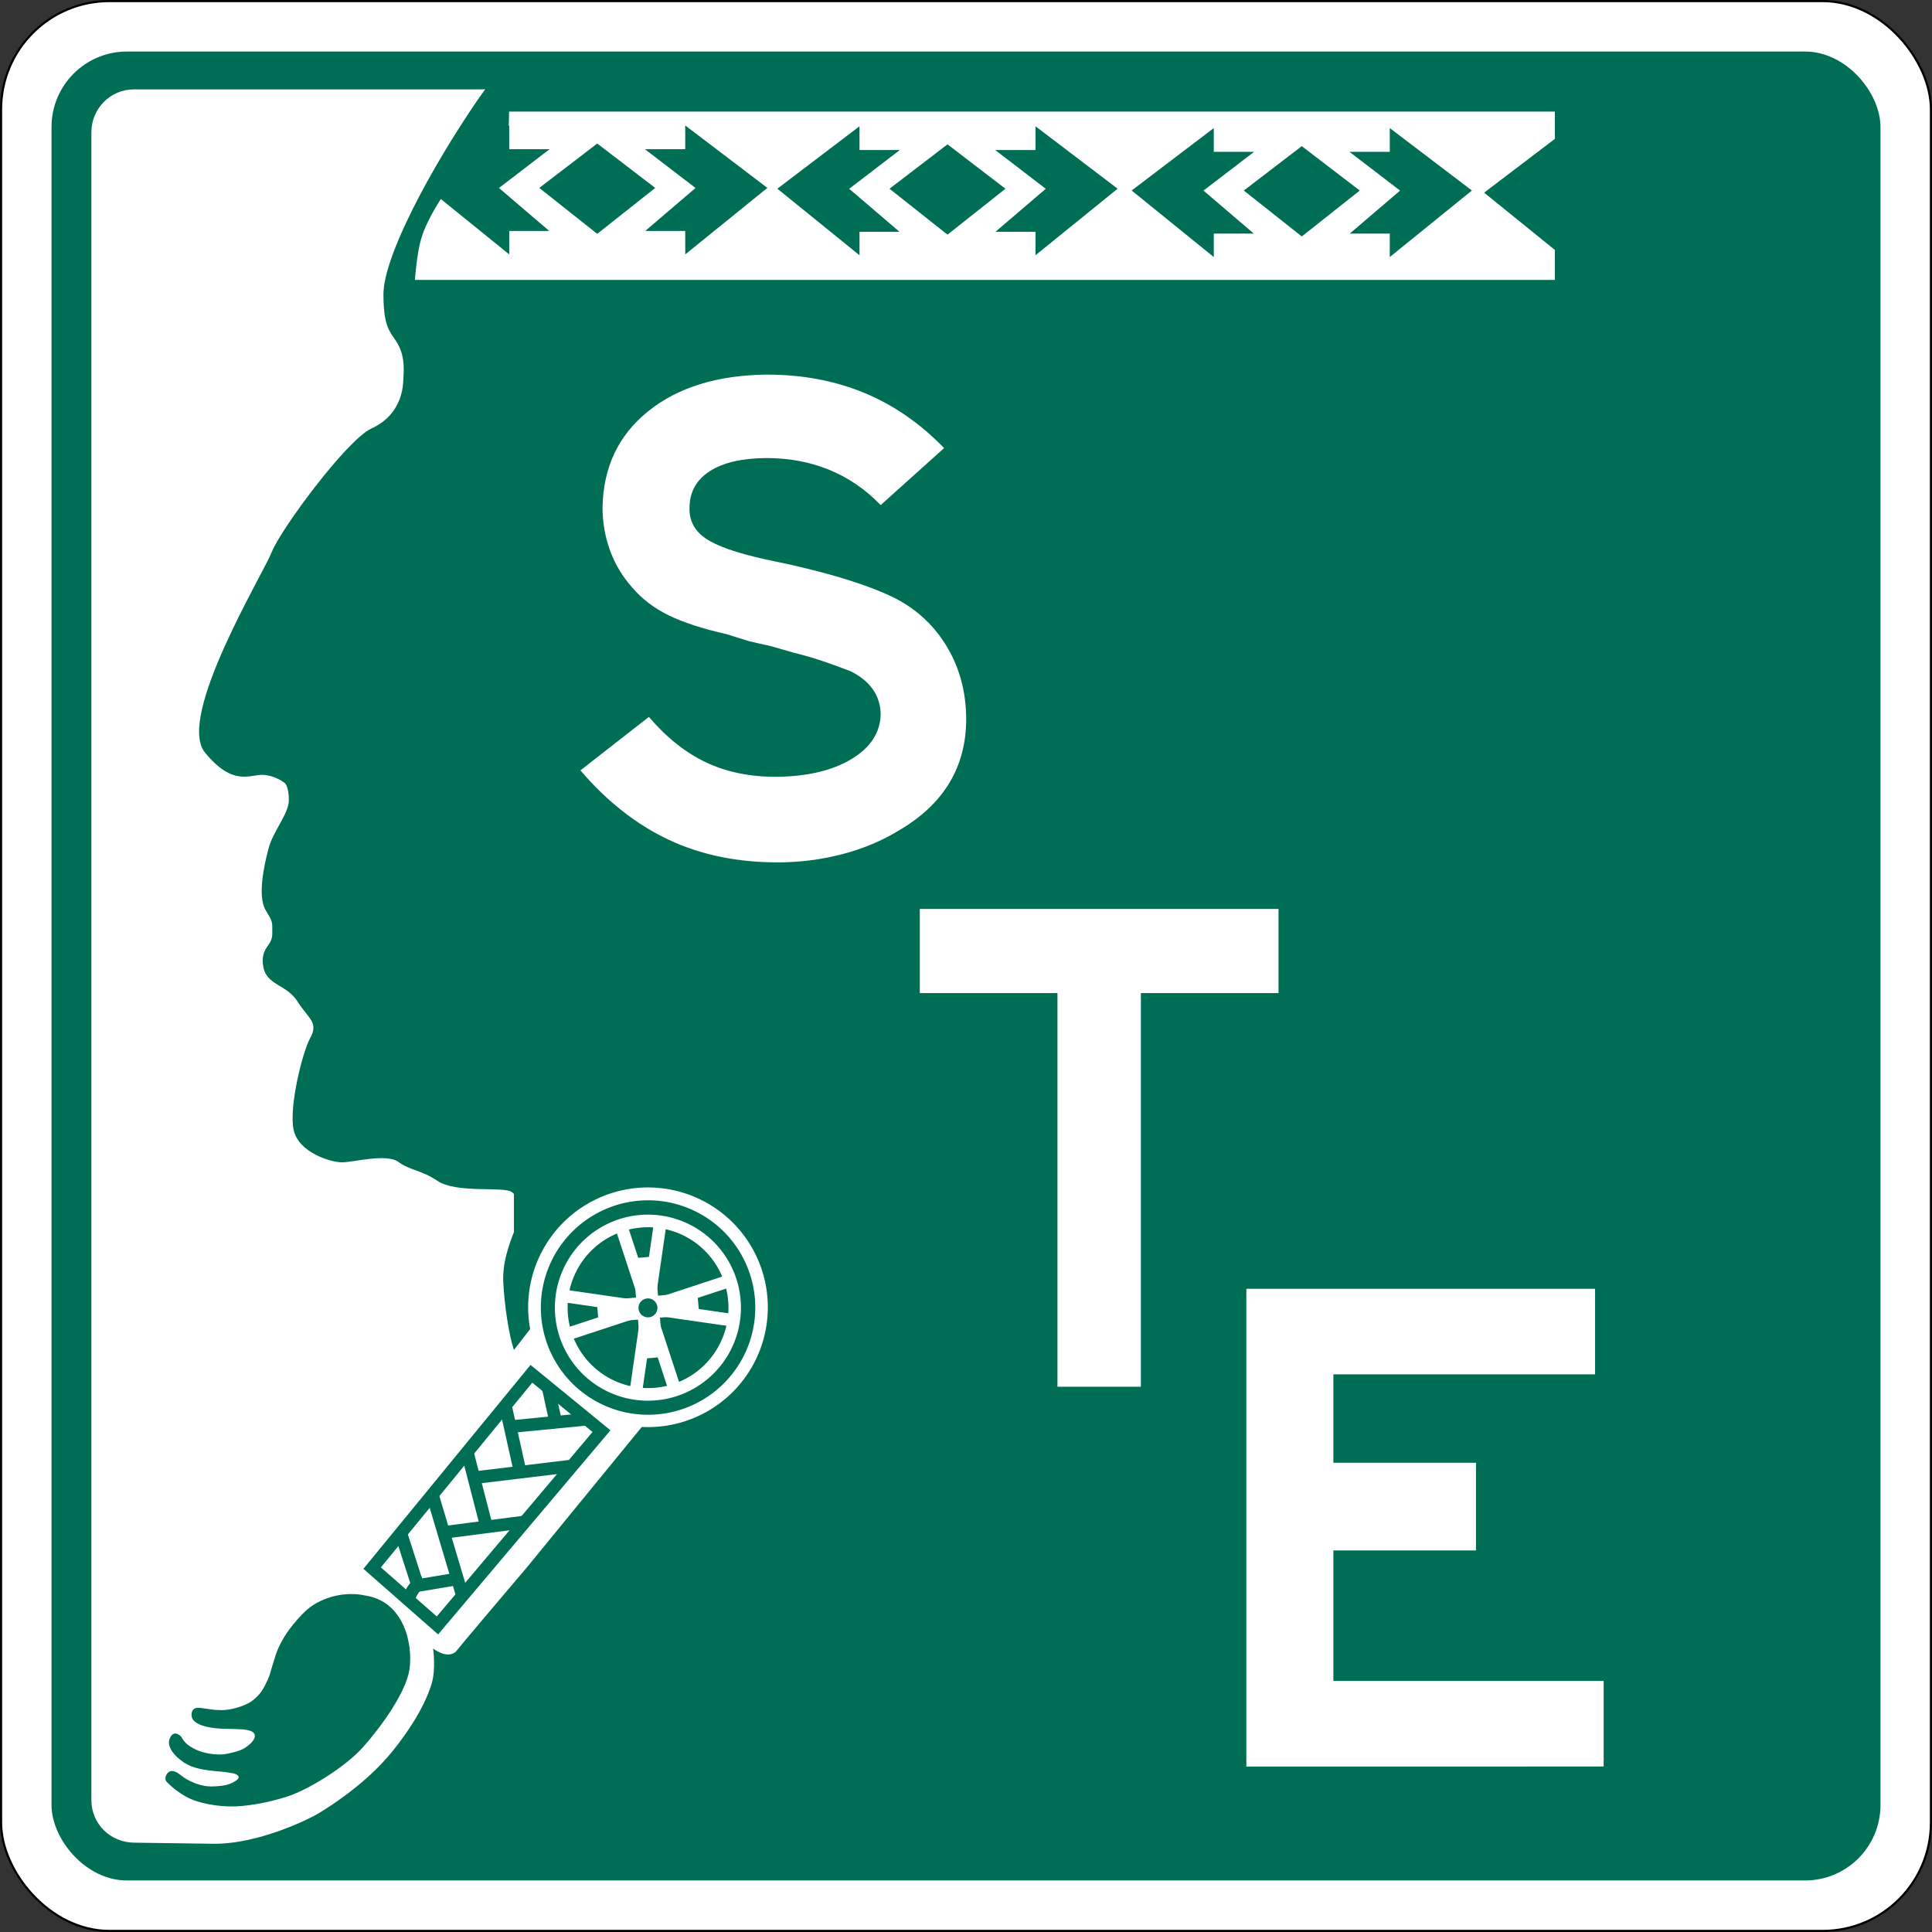 <?xml version="1.0" encoding="UTF-8"?>
<svg width="20" height="20" version="1.1" viewBox="0 0 450 450" xmlns="http://www.w3.org/2000/svg" xmlns:cc="http://creativecommons.org/ns#" xmlns:dc="http://purl.org/dc/elements/1.1/" xmlns:rdf="http://www.w3.org/1999/02/22-rdf-syntax-ns#">
 <rect x="0" y="0" width="450" height="450" fill="#333333" stroke="none"/>
 <rect x=".25" y=".25" width="449.5" height="449.5" ry="25.226" fill="#fff" stroke="#000" stroke-width=".499"/>
 <rect x="12" y="12" width="426" height="426" ry="17.579" fill="#006e55"/>
 <g fill="#fff">
  <g stroke-width="1.767">
   <path d="m225.05 167.31c-0.059-6.139-1.519-11.634-4.381-16.485-2.862-4.851-6.772-8.602-11.731-11.253-3.045-1.581-7.087-3.152-12.125-4.713-5.038-1.561-11.239-3.09-18.602-4.588-6.765-1.502-11.423-3.149-13.973-4.941-2.55-1.792-3.761-4.187-3.633-7.184 0.042-3.602 1.619-6.405 4.734-8.409 3.114-2.003 7.516-3.021 13.205-3.052 5.249 9e-5 10.115 0.914 14.596 2.741 4.481 1.827 8.474 4.568 11.98 8.222l14.783-13.288c-5.637-5.799-11.887-10.104-18.749-12.914-6.862-2.81-14.399-4.208-22.609-4.194-11.475 0.135-20.666 2.979-27.572 8.533-6.907 5.554-10.45 13.008-10.63 22.36-2e-5 3.512 0.581 6.869 1.744 10.07 1.163 3.201 2.907 6.101 5.232 8.699 2.232 2.609 5.035 4.741 8.409 6.395 3.374 1.654 7.879 3.121 13.516 4.402l5.315 1.661 5.149 1.163 5.149 1.495c2.484 0.595 4.824 1.274 7.018 2.035 2.194 0.761 4.284 1.523 6.27 2.284 2.325 1.17 4.069 2.609 5.232 4.319 1.163 1.71 1.744 3.647 1.744 5.813-0.128 4.236-2.405 7.682-6.831 10.34-4.426 2.658-10.232 4.028-17.42 4.111-6.17 0.021-11.644-1.1-16.423-3.363-4.779-2.263-9.215-5.793-13.309-10.589l-15.946 12.457c6.173 7.215 13.011 12.592 20.512 16.132 7.502 3.54 16.001 5.305 25.496 5.294 5.194-0.011 10.211-0.654 15.053-1.931 4.841-1.277 9.236-3.125 13.184-5.543 10.436-6.118 15.641-14.81 15.613-26.078z"/>
   <path d="m297.79 231.31v-19.599h-83.547v19.599h32.056v91.687h19.433v-91.687z"/>
   <path d="m373.52 411.46v-19.931h-62.952v-30.396h33.219v-20.429h-33.219v-20.595h60.957v-19.931h-81.222v111.29z"/>
  </g>
  <path d="m31.2 20.82c-5.522 0-9.915 4.485-9.915 10.007v388.45c0 5.522 4.394 9.838 9.915 9.915l17.885 0.25c11.038 0.332 23.453-6.074 24.888-6.944 9.222-5.591 14.653-11.111 17.621-14.821 2.968-3.71 7.054-9.48 8.901-15.357 1.109-3.528 0.382-8.337 0.382-8.337s3.227 2.539 5.292 0.731c1.114-1.455 10.403-12.389 16.781-19.918l43.496-53.162-40.848-4.801-5.894 7.597c-1.242-3.718-2.24-10.785-2.479-15.791-0.207-4.349 1.216-8.457 2.479-11.66v-8.906c-0.189-0.157-0.319-0.306-0.551-0.459-2.012-1.331-12.809 0.417-17.26-2.571-3.85-2.584-6.307-2.367-9.089-4.407-2.782-2.041-10.532 0.092-13.129 0.092-2.597 0-10.18-2.241-11.293-7.62-1.113-5.379 2.095-18.099 3.856-21.3 2.04-3.71-0.341-4.458-2.938-8.538-2.597-4.081-7.245-3.719-7.987-8.171-0.742-4.452 2.112-4.652 2.112-7.62 0-2.968 0.14-2.672-1.561-5.509-1.908-3.181-0.378-10.425 0.734-14.506 1.084-3.973 4.682-7.956 4.682-11.109s-0.918-3.948-0.918-3.948-2.082-1.743-5.05-1.928c-2.968-0.185-7.015 2.892-13.588-5.233-6.694-8.275 13.567-41.538 15.608-46.731 2.04-5.194 17.478-26.14 23.228-28.736 5.75-2.597 7.157-7.636 7.345-10.65 0.185-2.968 0.38-5.572-0.918-8.355-1.569-3.362-3.672-3.308-3.672-12.211 0-8.903 11.096-29.432 21.851-45.17l1.839-2.583c-2.215-1e-3 -0.856 0.012-3.308 0.012h-78.497z"/>
  <path d="m178.84 304.49a27.911 27.91 0 1 1-55.822 0 27.911 27.91 0 1 1 55.822 0z" stroke-width="2.901"/>
 </g>
 <path d="m175.92 304.55a24.973 24.973 0 1 1-49.947 0 24.973 24.973 0 1 1 49.947 0z" fill="#006e55" stroke-width="2.595"/>
 <path d="m172.58 304.58a21.667 21.668 0 1 1-43.335 0 21.667 21.668 0 1 1 43.335 0z" fill="#fff" stroke-width="2.252"/>
 <path d="m169.67 304.58a18.73 18.73 0 1 1-37.46 0 18.73 18.73 0 1 1 37.46 0z" fill="#006e55" stroke-width="1.947"/>
 <g fill="#fff">
  <rect transform="rotate(-5)" x="121.24" y="304.81" width="5.141" height="23.503"/>
  <rect transform="rotate(85)" x="313.99" y="-135.56" width="5.141" height="23.503"/>
  <g>
   <rect transform="rotate(-18.208)" x="46.729" y="315.92" width="2.938" height="41.131"/>
   <rect transform="matrix(-.99 -.143 -.143 .99 0 0)" x="-194.34" y="259.33" width="2.938" height="41.131"/>
   <rect transform="matrix(.143 -.99 -.99 -.143 0 0)" x="-281.36" y="-213.44" width="2.938" height="41.131"/>
   <rect transform="rotate(71.792)" x="335.01" y="-68.769" width="2.938" height="41.131"/>
  </g>
  <path d="m150.92 304.54a5.7065e-5 3.0348e-5 85 1 1-6e-5 1e-5 5.7065e-5 3.0348e-5 85 1 1 6e-5 -1e-5z" stroke-width="2.938"/>
 </g>
 <path d="m153.12 304.44a2.203 2.203 83.833 1 1-4.39 0.384 2.203 2.203 83.833 1 1 4.39-0.384z" fill="#006e55" stroke-width="4.817"/>
 <path d="m86.68 365.24 37.097-45.258 16.323 13.355-38.21 45.258z" fill-opacity="0" stroke="#006e55" stroke-width="2.938px"/>
 <g fill="none" stroke="#006e55" stroke-width="2.938px">
  <path d="m119.69 332.22 16.68-1.628"/>
  <path d="m121.08 342.51-3.208-14.436"/>
  <path d="m132.86 341.49-22.009 2.651"/>
  <path d="m127.72 323.4 2.009 9.169"/>
  <path d="m109 338.85 4.279 16.589"/>
  <path d="m103.02 356.97 19.208-2.488"/>
  <path d="m100.84 348.58 6.932 23.303"/>
  <path d="m97.47 369.27 9.32-1.565"/>
  <path d="m93.46 357.4 3.623 11.264"/>
 </g>
 <path d="m362.16 65.2h-265.52s0.444-6.187 1.443-9.538c1.564-5.248 5.577-10.75 5.577-10.75l14.656-8.105 0.266-10.819h243.58z" fill="#fff"/>
 <g fill="#006e55">
  <path d="m303.21 34.04 13.503 10.341-13.503 10.693-13.503-10.693z" stroke-width="0"/>
  <path d="m279.85 44.38 11.384 9.732h-8.814v5.141l-18.362-14.873 18.362-13.955v5.233h8.815z" stroke="#006e55" stroke-width=".588"/>
  <path d="m326.57 44.38-11.384 9.732h8.814v5.141l18.362-14.873-18.362-13.955v5.233h-8.815z" stroke="#006e55" stroke-width=".588"/>
  <path d="m220.69 33.62 13.503 10.341-13.503 10.693-13.503-10.693z" stroke-width="0"/>
  <path d="m197.33 43.96 11.384 9.732h-8.814v5.141l-18.362-14.873 18.362-13.955v5.233h8.815z" stroke="#006e55" stroke-width=".588"/>
  <path d="m244.05 43.96-11.384 9.732h8.814v5.141l18.362-14.873-18.362-13.955v5.233h-8.815z" stroke="#006e55" stroke-width=".588"/>
  <path d="m139.11 33.43 13.503 10.341-13.503 10.693-13.503-10.693z" stroke-width="0"/>
  <g stroke="#006e55" stroke-width=".588">
   <path d="m115.75 43.77 11.384 9.732h-8.814v5.141l-18.362-14.873 18.362-13.955v5.233h8.815z"/>
   <path d="m162.47 43.77-11.384 9.732h8.814v5.141l18.362-14.873-18.362-13.955v5.233h-8.815z"/>
   <path d="m361.95 44.88 11.384 9.732h-8.814v5.141l-18.362-14.873 18.362-13.955v5.233h8.815z"/>
  </g>
  <path d="m84.85 371.59c9.257 1.269 11.362 11.319 10.53 17.168-0.779 5.453-6.662 13.503-10.817 18.177-4.155 4.674-12.724 9.868-17.398 11.426-4.674 1.558-10.053 2.44-13.438 2.402-2.892-0.033-7.462-0.609-10.56-2.37-0.988-0.562-3.023-1.898-4.478-3.529-0.52-0.828 0.295-2.58 1.596-2.348 1.374 0.246 1.737 1.215 3.935 2.29 2.162 1.058 3.802 1.343 5.358 1.287 3.206-0.115 4.103-0.531 5.495-1.414 1.298-1.039-0.179-1.533-0.946-1.672-2.524-0.457-3.671-0.394-5.607-0.664-1.696-0.236-4.242-0.665-6.133-2.152-0.516-0.406-2.155-1.545-2.841-3.287-0.475-1.205 0.044-2.081 0.044-2.081 0.84-1.967 2.457-0.695 2.808-0.012 1.579 3.068 7.35 4.363 10.606 3.654 1.508-0.329 2.707-0.631 3.541-1.066 1.959-1.023 4.03-3.264 1.947-4.179-1.033-0.454-2.628-0.477-5.722-0.535-3.437-0.064-6.422-0.58-7.708-2.007-0.707-0.784-0.504-2.134 0.045-2.561 0.869-0.866 3.073 0.206 6.449 0.206 2.401 0 5.103-0.933 6.542-1.754 1.005-0.573 2.627-1.983 3.496-3.77 0.365-0.75 1.005-1.866 1.359-3.186 0.354-1.321 0.719-2.292 0.967-3.198 1.376-5.014 5.109-9.195 7.491-11.41 3.839-3.321 9.342-4.291 13.442-3.418z"/>
 </g>
 <path d="m98.44 368.68c-1.472 0.198-2.525 1.657-3.331 3.852" fill="none" stroke="#006e55" stroke-width="2.938px"/>
</svg>
